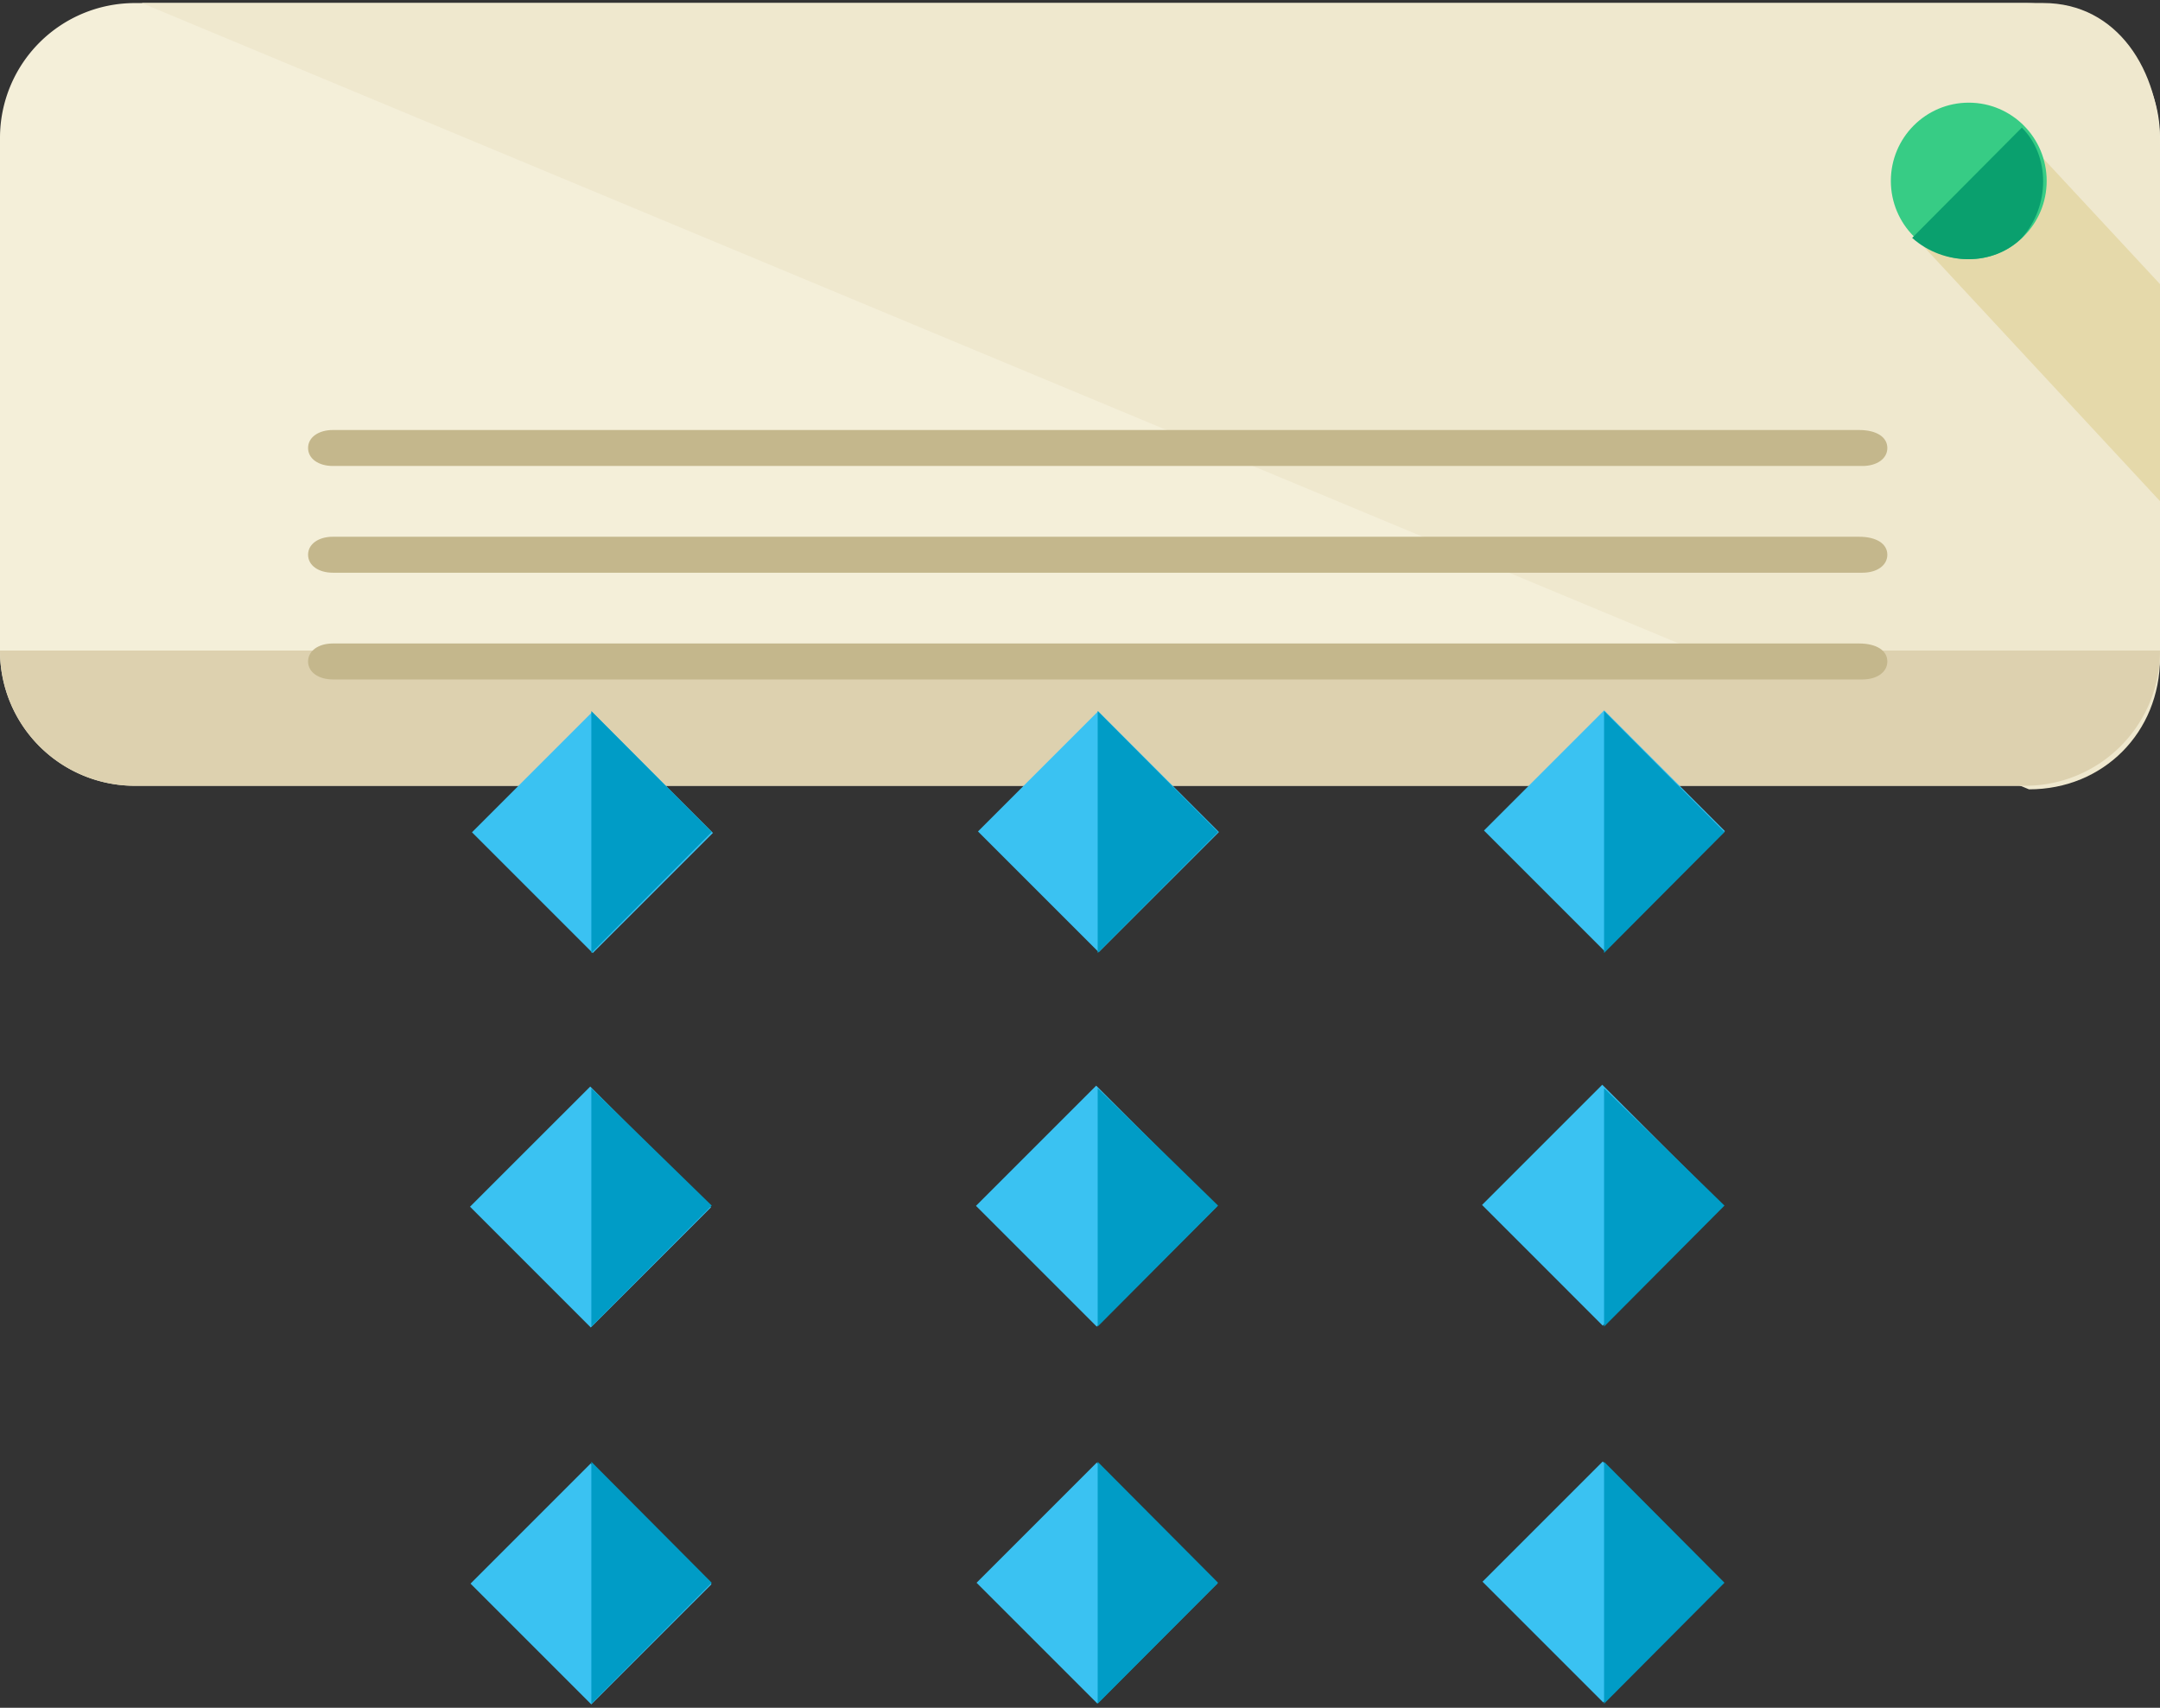 <svg xmlns="http://www.w3.org/2000/svg" width="43" height="34" viewBox="0 0 43 34">
    <rect x="0" y="0" width="43" height="34" fill="#333333" stroke="none"/>
    <g fill="none" fill-rule="evenodd">
        <path fill="#F4EFD9" d="M43 12.952a2.684 2.684 0 0 1-2.679 2.692H2.68A2.684 2.684 0 0 1 0 12.952v-10.2A2.684 2.684 0 0 1 2.679.061H40.32A2.684 2.684 0 0 1 43 2.752v10.2z"/>
        <path fill="#EFE8CE" d="M2.82.06h37.854C42.154.06 43 1.407 43 2.895v10.2c0 1.487-1.128 2.62-2.608 2.62"/>
        <path fill="#DDD1AF" d="M43 12.952a2.684 2.684 0 0 1-2.679 2.692H2.68A2.684 2.684 0 0 1 0 12.952"/>
        <g fill="#C4B78C">
            <path d="M37.572 8.919c0 .215-.211.358-.493.358H6.626c-.282 0-.493-.143-.493-.358s.211-.358.493-.358h30.382c.353 0 .564.143.564.358zM37.572 11.044c0 .215-.211.358-.493.358H6.626c-.282 0-.493-.143-.493-.358s.211-.358.493-.358h30.382c.353 0 .564.143.564.358zM37.572 13.169c0 .215-.211.358-.493.358H6.626c-.282 0-.493-.143-.493-.358s.211-.358.493-.358h30.382c.353 0 .564.143.564.358z"/>
        </g>
        <path fill="#E5D9AA" d="M43 5.656L40.04 2.47l-1.904 2.267L43 9.977z"/>
        <ellipse cx="39.193" cy="3.602" fill="#37CC85" rx="1.551" ry="1.558"/>
        <path fill="#0AA06E" d="M40.25 2.54c.565.566.565 1.558 0 2.196-.563.566-1.55.566-2.184 0"/>
        <path fill="#3AC2F2" d="M14.193 16.582L11.8 18.974 9.396 16.57l2.393-2.393z"/>
        <path fill="#009CC6" d="M11.772 14.156l2.397 2.409-2.397 2.408"/>
        <path fill="#3AC2F2" d="M24.266 16.565l-2.393 2.392-2.404-2.404 2.393-2.393z"/>
        <path fill="#009CC6" d="M21.852 14.156l2.397 2.409-2.397 2.408"/>
        <path fill="#3AC2F2" d="M34.339 16.547l-2.393 2.392-2.404-2.404 2.393-2.393z"/>
        <path fill="#009CC6" d="M31.933 14.156l2.397 2.409-2.397 2.408"/>
        <path fill="#3AC2F2" d="M14.154 24.036l-2.393 2.393-2.404-2.405 2.393-2.392z"/>
        <path fill="#009CC6" d="M11.772 21.665l2.397 2.337-2.397 2.409"/>
        <path fill="#3AC2F2" d="M24.226 24.018l-2.393 2.393-2.404-2.404 2.393-2.393z"/>
        <path fill="#009CC6" d="M21.852 21.665l2.397 2.337-2.397 2.409"/>
        <path fill="#3AC2F2" d="M34.3 24l-2.393 2.393-2.403-2.404 2.393-2.393z"/>
        <path fill="#009CC6" d="M31.933 21.665l2.397 2.337-2.397 2.409"/>
        <path fill="#3AC2F2" d="M14.164 31.54l-2.393 2.392-2.404-2.404 2.393-2.393z"/>
        <path fill="#009CC6" d="M11.772 29.102l2.397 2.409-2.397 2.408"/>
        <path fill="#3AC2F2" d="M24.238 31.522l-2.393 2.393-2.404-2.404 2.393-2.393z"/>
        <path fill="#009CC6" d="M21.852 29.102l2.397 2.409-2.397 2.408"/>
        <path fill="#3AC2F2" d="M34.31 31.501l-2.393 2.393-2.404-2.404 2.393-2.393z"/>
        <path fill="#009CC6" d="M31.933 29.102l2.397 2.409-2.397 2.408"/>
    </g>
</svg>

